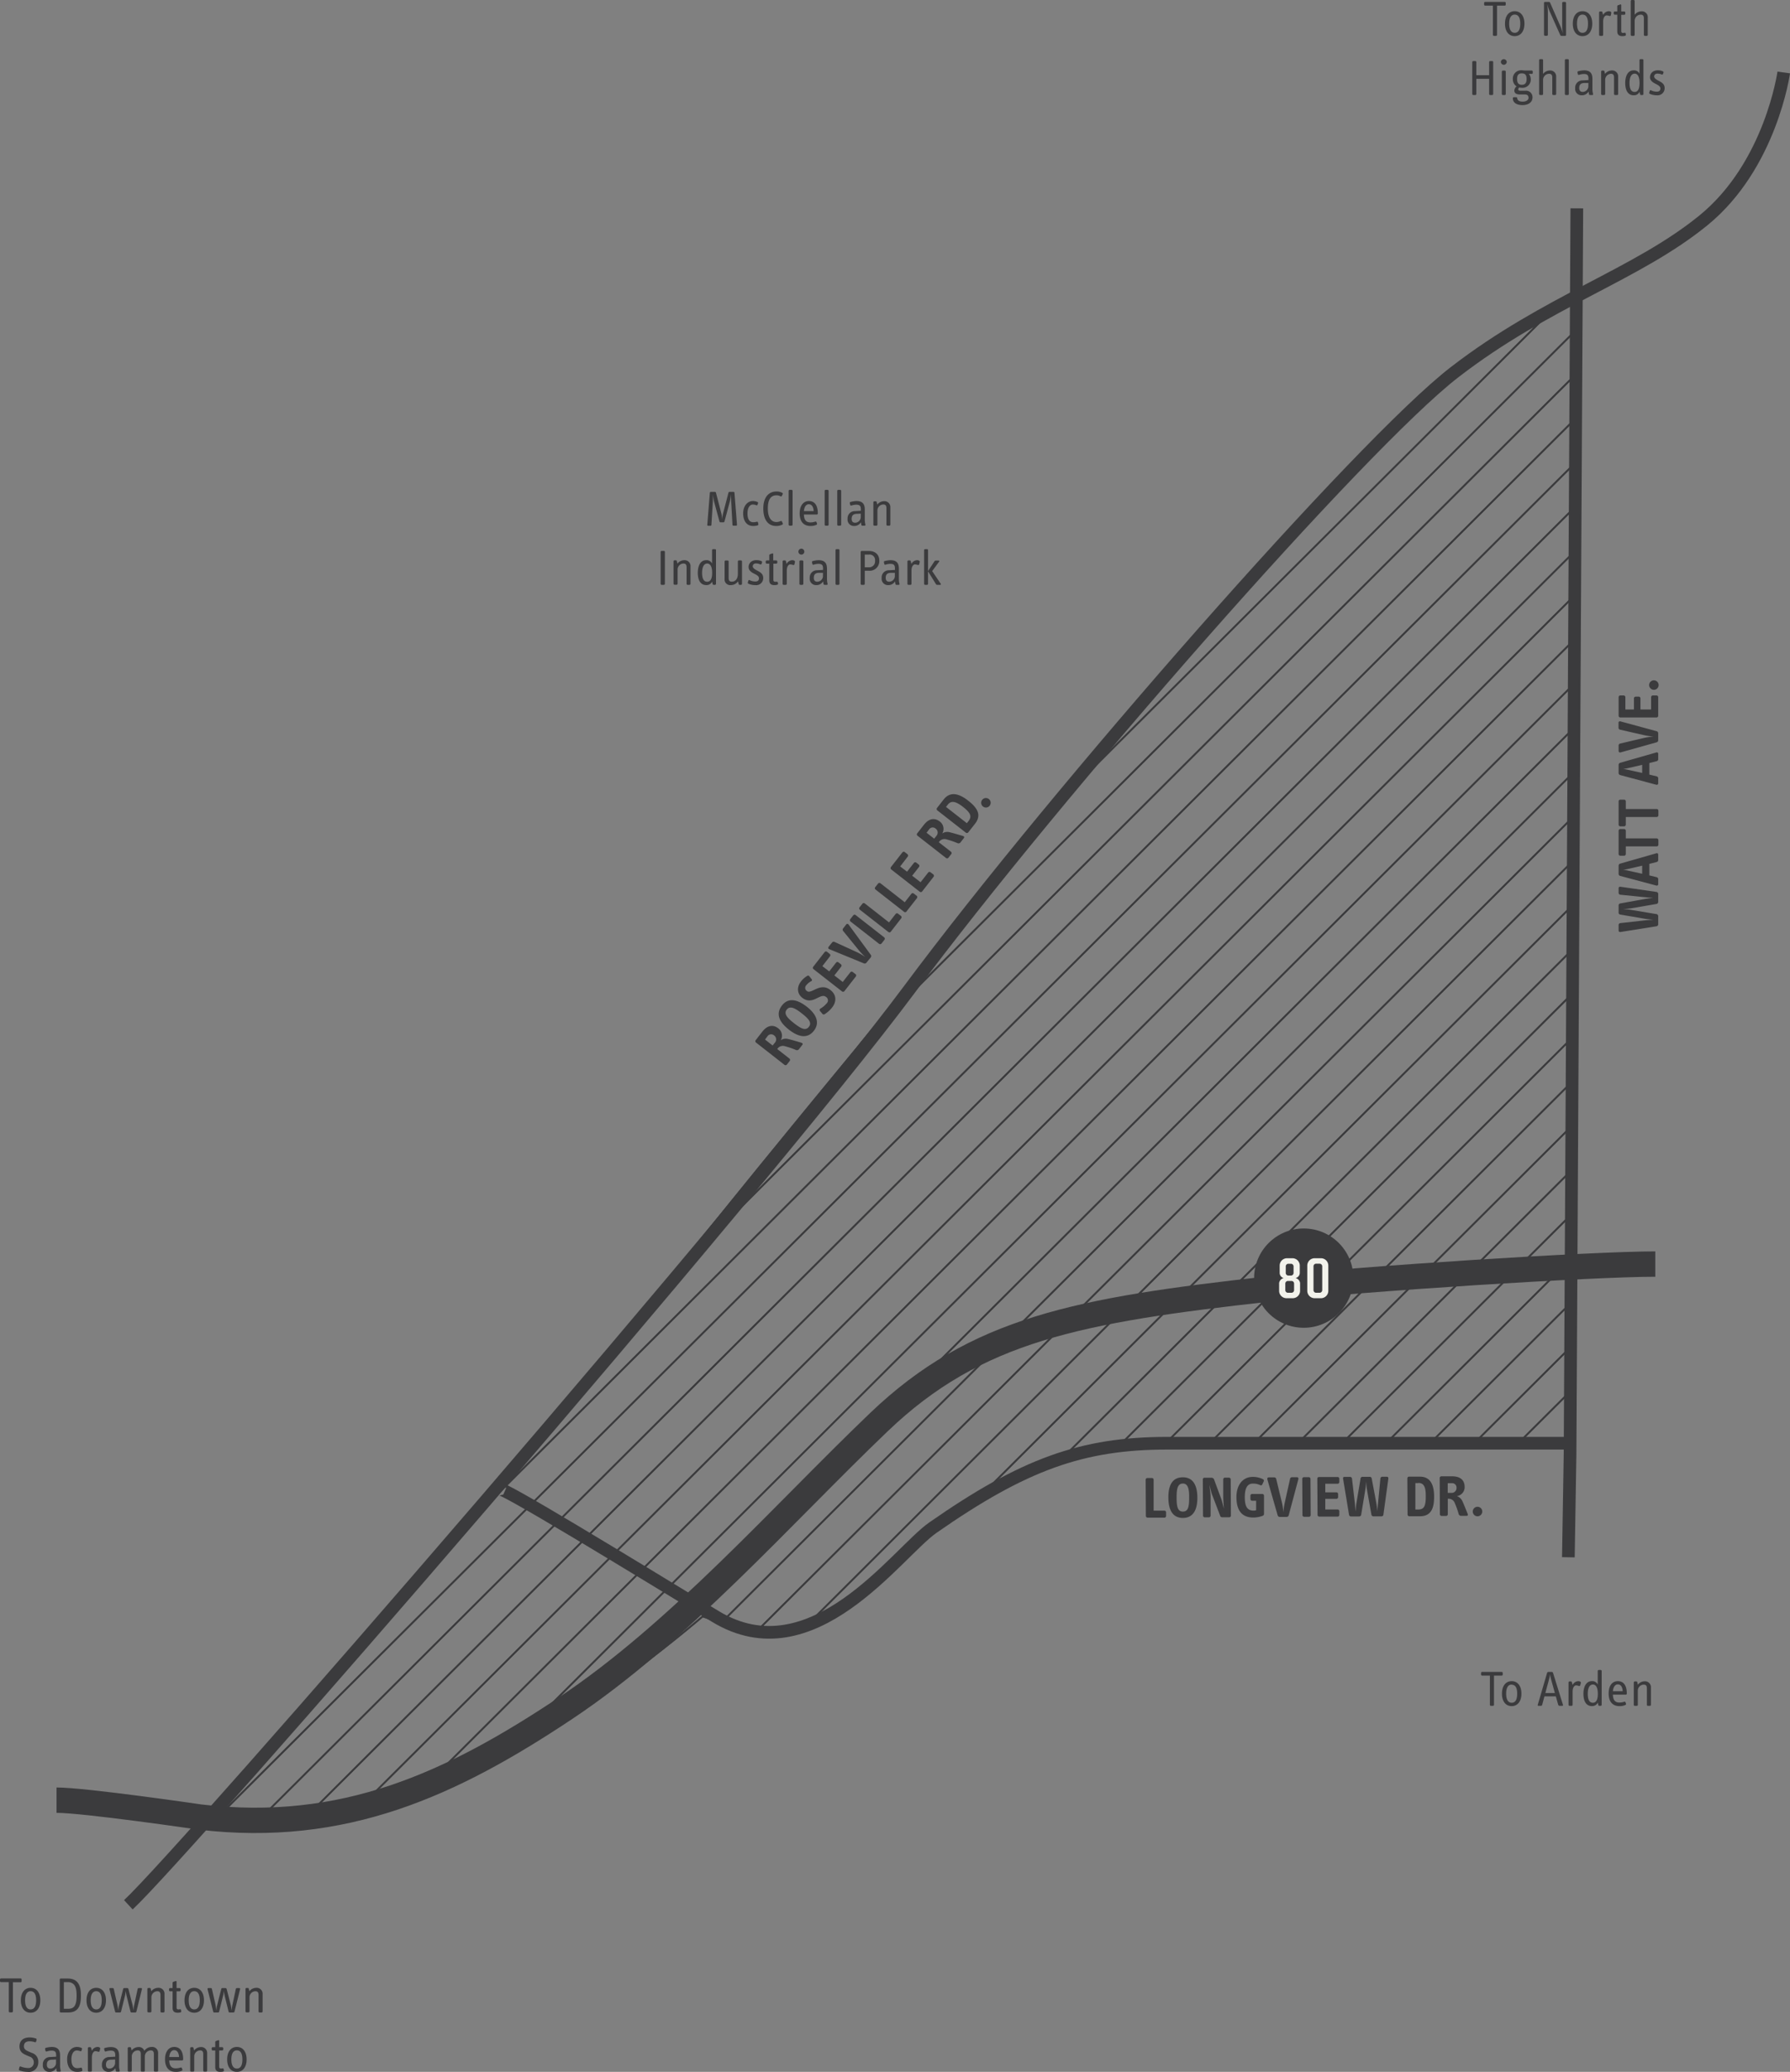 <svg data-name="Layer 1" xmlns="http://www.w3.org/2000/svg" viewBox="0 0 520.77 602.6"><rect x="0" y="0" width="520.77" height="602.6" fill="#808080" stroke="none"/><g fill="none" stroke="#3b3b3d" stroke-miterlimit="10" stroke-width=".5"><path d="M352.62 419.1l105.61-105.33V301L339.67 419.22c4.11-.11 8.41-.13 12.95-.12z"/><path d="M339.67 419.22L458.24 301v-12.84L326 420.11c4.3-.5 8.85-.76 13.67-.89zM365.4 419.14l92.82-92.57v-12.8L352.62 419.1c4.06.01 8.31.04 12.78.04z"/><path d="M326 420.11l132.3-131.95v-12.8L309.61 423.62a77.61 77.61 0 0 1 16.39-3.51zM262.78 451.7c5.44-7.24 13.62-11.9 22-16.09l173.5-173.06v-12.8L234.77 472.67c12.69-3.16 20.59-11.07 28.01-20.97zM366 419.14h12.21l80-79.79v-12.78l-92.81 92.57z"/><path d="M299 428.36a60.21 60.21 0 0 1 10.58-4.74l148.68-148.26v-12.81L284.75 435.61c4.88-2.44 9.81-4.72 14.25-7.25zM441.89 419.61l16.26-16.21v-12.81l-29 28.91z"/><path d="M454.61 419.72l3.52-3.52v-12.8l-16.26 16.21zM391 419.23l67.23-67.05v-12.8l-80 79.79z"/><path d="M458.13 419.76v-3.56l-3.52 3.52zM403.71 419.31L458.18 365v-12.82L391 419.23z"/><path d="M416.44 419.41l41.73-41.62V365l-54.47 54.32z"/><path d="M429.17 419.5l29-28.91v-12.8l-41.73 41.62zM204.43 470.13s2.2.81 5.54 1.68l248.34-247.67v-12.8L178.42 490.5c15.21-11.05 26.01-20.37 26.01-20.37zM179.85 391.5c-5.69 8-19.58 24.73-35.9 43.82l314.46-313.61V108.9l-263.2 262.51c-6.76 8.59-12.14 15.59-15.36 20.09zM75.29 529.38l383.09-382.06v-12.81L62.7 529.15c1.75.1 6.35.31 12.59.23z"/><path d="M61.91 529.1h.79l395.69-394.59v-12.8L144 435.32c-35.36 41.3-82.09 93.78-82.09 93.78zM195.21 371.41L458.42 108.9V96.1L250 304c-19.6 23.75-40.35 49.13-54.79 67.41z"/><path d="M301.48 241.81c-8 9.64-29 34.82-51.51 62.19L458.43 96.1V85.68s-2.64 1.75-6.57 4.17L311.68 229.67c-4.07 4.81-7.56 8.96-10.2 12.14z"/><path d="M388.31 141.07c-12.52 13.9-53.8 61.62-76.63 88.6L451.87 89.85c-4 2.45-9.28 5.59-14.52 8.32-9.45 4.91-34.3 26.52-49.04 42.9zM103.2 527.13l355.16-354.2v-12.81L88.69 528.81c4.62-.35 9.54-.88 14.51-1.68z"/><path d="M88.69 528.81l369.68-368.69v-12.8L75.29 529.38c3.92-.04 8.48-.2 13.4-.57zM178.42 490.5l279.9-279.16v-12.81L142.74 513.28a321.27 321.27 0 0 0 35.68-22.78zM220.81 473.8L458.3 237v-12.86L210 471.81a67.42 67.42 0 0 0 10.81 1.99z"/><path d="M120.88 523a139.16 139.16 0 0 0 21.86-9.68l315.59-314.79v-12.8L119.91 523.26z"/><path d="M119.91 523.26l338.44-337.53v-12.8L103.2 527.13a118.45 118.45 0 0 0 16.71-3.87zM228.38 473.81a48.16 48.16 0 0 0 6.39-1.14l223.52-222.92V237L220.81 473.8a36.84 36.84 0 0 0 7.57.01z"/><path data-name="SVGID" d="M61.91 529.1s99.92-112.21 117.94-137.6 103.51-127.78 121.63-149.69c17.38-21 72.08-84.36 86.83-100.74s39.59-38 49-42.9c10.44-5.43 21.09-12.49 21.09-12.49l-.31 334.08s-65.52-.62-92.14-.62c-28.88 0-48.53-1.23-67 9.22-12.14 6.87-27.65 11.87-36.25 23.34S245 472 228.38 473.81c-10.65 1.19-23.95-3.68-23.95-3.68S157 511.08 120.88 523c-25.88 8.46-58.97 6.1-58.97 6.1z"/></g><path d="M37.34 554c16-14.74 184.29-208.55 227.29-266.3s131.46-158.51 158.49-179.4S476 80.05 495.6 64.08s23.35-43 23.35-43" fill="none" stroke="#3b3b3d" stroke-miterlimit="10" stroke-width="3.686"/><path fill="none" stroke="#3b3b3d" stroke-miterlimit="10" stroke-width="3.686" d="M458.75 60.59l-1.97 362.26-.49 30.08"/><path d="M481.58 367.65c-17.92 0-84.13 4.11-112.52 7.26-55.29 6.14-85.08 11.67-113.34 38.7s-58.05 61.13-91.22 83.24S100 533.4 58.22 528.49c0 0-33.58-4.92-41.77-4.92" fill="none" stroke="#3b3b3d" stroke-miterlimit="10" stroke-width="7.372"/><path d="M456.9 419.76H339.57c-24.75 0-41.77 6.14-68.19 24.57-10.43 7.28-35 43-63.27 25.8-23.31-14.19-64.23-39.22-62.66-36.86" fill="none" stroke="#3b3b3d" stroke-miterlimit="10" stroke-width="3.686"/><g fill="#3b3b3d"><path d="M482 259.43a.6.6 0 0 1 .43.6v2.27a.61.61 0 0 1-.43.6l-7.62 1.31c-.45.07-1.68.16-2.18.21.48 0 1.73.1 2.2.19l7.6 1.27a.61.61 0 0 1 .43.6v2.31a.61.61 0 0 1-.43.6l-10.49 1.67c-.31.05-.6-.06-.6-.4v-1.56a.56.56 0 0 1 .51-.62l7.12-.79c.57-.07 1.71-.13 2.43-.18-.74-.08-1.76-.17-2.43-.29l-7.13-1.22a.55.55 0 0 1-.5-.62v-2a.56.56 0 0 1 .5-.62l7.1-1.29c.74-.14 1.6-.23 2.46-.31l-2.41-.21-7.15-.72a.55.55 0 0 1-.5-.59v-1.32c0-.34.29-.45.6-.4zM482.43 248.56v1.55a.59.59 0 0 1-.43.6l-2.15.55v3.35l2.15.52a.6.6 0 0 1 .43.6v1.43c0 .34-.29.48-.6.39l-10.49-2.8a.62.62 0 0 1-.43-.6v-2.36a.62.62 0 0 1 .43-.6l10.49-3c.31-.11.6.03.6.37zm-8.67 4.14a11.43 11.43 0 0 1-1.55.28 8.81 8.81 0 0 1 1.55.27l4 .88v-2.35zM473 241.61v2.24h9a.49.49 0 0 1 .48.48v1.36a.49.49 0 0 1-.48.48h-9v2.23a.49.49 0 0 1-.48.48h-1.13a.49.49 0 0 1-.48-.48v-6.79a.49.49 0 0 1 .48-.48h1.13a.49.49 0 0 1 .48.48zM473 233.06v2.24h9a.49.49 0 0 1 .48.48v1.36a.49.49 0 0 1-.48.48h-9v2.23a.5.5 0 0 1-.48.49h-1.13a.5.5 0 0 1-.48-.49v-6.79a.49.49 0 0 1 .48-.48h1.13a.49.49 0 0 1 .48.48zM482.43 219.23v1.55a.59.59 0 0 1-.43.6l-2.15.55v3.36l2.15.51a.6.6 0 0 1 .43.6v1.43c0 .35-.29.48-.6.4l-10.49-2.81a.62.62 0 0 1-.43-.6v-2.35a.64.64 0 0 1 .43-.61l10.49-3c.31-.11.6.03.6.37zm-8.67 4.15a11.41 11.41 0 0 1-1.55.27 9.85 9.85 0 0 1 1.55.28l4 .88v-2.36zM482 212.68a.62.62 0 0 1 .43.6v2a.64.64 0 0 1-.43.61l-10.49 2.94c-.31.08-.6-.06-.6-.4v-1.56a.58.58 0 0 1 .5-.62l7-1.65a18.33 18.33 0 0 1 2.66-.37 21.53 21.53 0 0 1-2.66-.39l-7-1.6a.59.59 0 0 1-.53-.64v-1.39c0-.34.29-.48.6-.39zM482.43 202.76v5.43a.49.49 0 0 1-.48.48h-10.56a.49.49 0 0 1-.48-.48v-5.43a.5.5 0 0 1 .48-.49h1a.5.5 0 0 1 .48.49v3.59h2.5v-3.25a.49.49 0 0 1 .48-.48h.93a.49.49 0 0 1 .48.48v3.25h3.1v-3.59a.5.5 0 0 1 .48-.49H482a.5.5 0 0 1 .43.49zM482.55 199.25a1.38 1.38 0 1 1-1.38-1.38 1.38 1.38 0 0 1 1.38 1.38z"/></g><g fill="#3b3b3d"><path d="M436.89 487.34h-2.24v8.51a.31.31 0 0 1-.31.29h-.57a.3.3 0 0 1-.31-.29v-8.51h-2.24a.3.3 0 0 1-.33-.29v-.49a.3.3 0 0 1 .33-.29h5.67a.29.29 0 0 1 .3.29v.49a.29.29 0 0 1-.3.29zM439.8 496.22c-1.71 0-2.83-1.36-2.83-3.63s1.12-3.63 2.83-3.63 2.83 1.37 2.83 3.63-1.12 3.63-2.83 3.63zm0-6.27c-1 0-1.61.87-1.61 2.64s.59 2.65 1.61 2.65 1.6-.84 1.6-2.65-.59-2.59-1.6-2.59zM454.51 496.14h-.77a.46.46 0 0 1-.4-.29l-.7-2.46h-3.31l-.66 2.46a.38.38 0 0 1-.35.29h-.72a.22.22 0 0 1-.21-.32l2.71-9.26a.41.41 0 0 1 .4-.29h.93a.41.41 0 0 1 .4.29l2.88 9.26a.22.22 0 0 1-.2.32zm-3.33-8a9.25 9.25 0 0 1-.22-1.21 9.25 9.25 0 0 1-.22 1.21l-1.14 4.27h2.76zM459.77 490.08a.31.31 0 0 1-.43.27 3.14 3.14 0 0 0-.82-.16c-.43 0-1 .53-1 1.81v3.85a.31.31 0 0 1-.31.29h-.56a.31.31 0 0 1-.31-.29v-6.52a.3.3 0 0 1 .31-.29h.35a.31.31 0 0 1 .31.22l.2.8a2 2 0 0 1 1.65-1.1c.47 0 .84.23.77.52zM465.67 496.14h-.31a.33.33 0 0 1-.38-.29l-.12-.64a1.82 1.82 0 0 1-1.73 1c-1.51 0-2.46-1.21-2.46-3.6 0-1.56.52-3.66 2.51-3.66a1.72 1.72 0 0 1 1.65 1V486a.3.3 0 0 1 .31-.29h.53a.3.3 0 0 1 .31.29v9.85a.31.31 0 0 1-.31.29zm-2.24-6.2c-1.3 0-1.5 1.74-1.5 2.67 0 1.88.56 2.63 1.49 2.63s1.44-.84 1.44-2.61-.53-2.69-1.43-2.69zM473 492.89h-3.76c.06 1.48.57 2.29 1.9 2.29a4.56 4.56 0 0 0 1.4-.23.28.28 0 0 1 .38.19l.14.37a.3.3 0 0 1-.2.38 3.79 3.79 0 0 1-1.71.33c-2 0-3.14-1.29-3.14-3.67s1.1-3.59 2.67-3.59c1.36 0 2.61.83 2.61 3.62a.31.31 0 0 1-.29.31zm-2.29-3c-.48 0-1.29.28-1.47 2h2.84c0-.89-.37-1.98-1.34-1.98zM480 496.14h-.56a.3.3 0 0 1-.31-.29v-4.78c0-.78-.27-1.1-.92-1.1a1.75 1.75 0 0 0-1.71 1.82v4.06a.31.31 0 0 1-.31.29h-.56a.31.31 0 0 1-.31-.29v-6.52a.3.3 0 0 1 .31-.29h.37c.2 0 .29.06.34.23l.16.73a2.54 2.54 0 0 1 2-1 1.72 1.72 0 0 1 1.81 1.85v5a.3.3 0 0 1-.31.29z"/></g><g fill="#3b3b3d"><path d="M6 576.53H3.76V585a.31.31 0 0 1-.31.3h-.58a.31.31 0 0 1-.31-.3v-8.5H.32a.31.31 0 0 1-.32-.3v-.48a.31.31 0 0 1 .32-.3H6a.29.29 0 0 1 .29.3v.48a.29.29 0 0 1-.29.33zM8.9 585.4c-1.7 0-2.83-1.35-2.83-3.62s1.13-3.63 2.83-3.63 2.83 1.37 2.83 3.63-1.12 3.62-2.83 3.62zm0-6.26c-1 0-1.6.87-1.6 2.64s.59 2.65 1.6 2.65 1.61-.84 1.61-2.65-.59-2.64-1.61-2.64zM19.79 585.33h-2.1a.31.31 0 0 1-.31-.3v-9.28a.3.3 0 0 1 .31-.3h2c2.71 0 3.85 1.64 3.85 4.82.05 3.39-.94 5.06-3.75 5.06zm1.71-8.14a2.34 2.34 0 0 0-1.76-.69h-1.16v7.75h1.16c1.45 0 2.55-.44 2.55-3.77 0-1.87-.29-2.7-.79-3.29zM28 585.4c-1.71 0-2.83-1.35-2.83-3.62s1.12-3.63 2.83-3.63 2.83 1.37 2.83 3.63-1.15 3.62-2.83 3.62zm0-6.26c-1 0-1.61.87-1.61 2.64s.59 2.65 1.61 2.65 1.6-.84 1.6-2.65-.6-2.64-1.6-2.64zM39.69 585.06a.33.33 0 0 1-.34.27h-1.08c-.17 0-.26-.06-.31-.27l-1.12-4.51a10.81 10.81 0 0 1-.25-1.51 10.57 10.57 0 0 1-.25 1.51l-1.12 4.51a.32.32 0 0 1-.34.27h-1.09c-.18 0-.26-.06-.31-.27l-1.63-6.48a.26.26 0 0 1 .23-.36h.69c.2 0 .3.08.34.3l1.06 4.63a11.11 11.11 0 0 1 .21 1.57 15 15 0 0 1 .27-1.56l1.18-4.66a.33.33 0 0 1 .35-.28H37a.36.36 0 0 1 .37.3l1.2 4.64a12.05 12.05 0 0 1 .25 1.56c.06-.48.11-1.06.22-1.56l1-4.66a.34.34 0 0 1 .35-.28h.65a.24.24 0 0 1 .24.34zM47.55 585.33H47a.3.3 0 0 1-.31-.3v-4.77c0-.78-.27-1.11-.92-1.11a1.76 1.76 0 0 0-1.72 1.85v4a.3.3 0 0 1-.31.3h-.56a.31.31 0 0 1-.31-.3v-6.51a.3.3 0 0 1 .31-.3h.33c.2 0 .29.06.34.24l.16.72a2.56 2.56 0 0 1 2-1 1.72 1.72 0 0 1 1.85 1.85v5a.31.31 0 0 1-.31.33zM52.5 585.3a3.08 3.08 0 0 1-.81.1c-1 0-1.48-.45-1.48-1.4v-4.83h-.73a.3.3 0 0 1-.3-.31v-.33a.3.3 0 0 1 .3-.31h.73v-1.48a.33.33 0 0 1 .23-.33l.54-.19c.18-.06.39-.07.39.16v1.84h.88a.31.31 0 0 1 .29.31v.33a.31.31 0 0 1-.29.31h-.88v4.68c0 .4.16.58.53.58a2.66 2.66 0 0 0 .45-.06.26.26 0 0 1 .31.24l.06.31a.29.29 0 0 1-.22.38zM56.51 585.4c-1.71 0-2.83-1.35-2.83-3.62s1.12-3.63 2.83-3.63 2.83 1.37 2.83 3.63-1.12 3.62-2.83 3.62zm0-6.26c-1 0-1.61.87-1.61 2.64s.59 2.65 1.61 2.65 1.61-.84 1.61-2.65-.59-2.64-1.61-2.64zM68.23 585.06a.32.32 0 0 1-.34.27h-1.08c-.17 0-.26-.06-.31-.27l-1.12-4.51a12.51 12.51 0 0 1-.25-1.51 9.32 9.32 0 0 1-.25 1.51l-1.12 4.51a.31.31 0 0 1-.34.27h-1.09c-.17 0-.26-.06-.31-.27l-1.63-6.48a.26.26 0 0 1 .23-.36h.7c.19 0 .29.08.34.3l1.06 4.63a12.73 12.73 0 0 1 .2 1.57c.08-.48.14-1.06.27-1.56l1.18-4.66a.33.33 0 0 1 .35-.28h.86a.38.38 0 0 1 .37.3l1.19 4.64a12.05 12.05 0 0 1 .25 1.56c.06-.48.12-1.06.22-1.56l1-4.66a.34.34 0 0 1 .36-.28h.65a.24.24 0 0 1 .23.34zM76.09 585.33h-.56a.31.31 0 0 1-.31-.3v-4.77c0-.78-.27-1.11-.92-1.11a1.76 1.76 0 0 0-1.71 1.85v4a.3.3 0 0 1-.3.3h-.57a.3.3 0 0 1-.3-.3v-6.51a.29.29 0 0 1 .3-.3h.33c.21 0 .29.06.34.24l.16.72a2.56 2.56 0 0 1 2-1A1.72 1.72 0 0 1 76.4 580v5a.31.31 0 0 1-.31.33zM8 602.6a7.21 7.21 0 0 1-2.29-.41.28.28 0 0 1-.2-.37l.14-.57a.28.28 0 0 1 .39-.21 5.9 5.9 0 0 0 2 .43 1.58 1.58 0 0 0 1.79-1.65 1.7 1.7 0 0 0-1.27-1.68l-.69-.3c-1.08-.45-2.2-1-2.2-2.64s1.06-2.62 3-2.62a6.3 6.3 0 0 1 1.79.31.31.31 0 0 1 .18.38l-.12.47a.31.31 0 0 1-.34.24 4.66 4.66 0 0 0-1.51-.28c-1.21 0-1.71.55-1.71 1.46s.69 1.22 1.51 1.58l.82.35a2.6 2.6 0 0 1 1.85 2.68A2.75 2.75 0 0 1 8 602.6zM17.4 602.53h-.6a.3.3 0 0 1-.33-.27l-.11-.73a2.25 2.25 0 0 1-2 1.07 1.83 1.83 0 0 1-1.89-2.06 2.08 2.08 0 0 1 2.14-2.26l1.72-.1v-.38c0-.93-.23-1.39-1.34-1.39a5 5 0 0 0-1.4.25.28.28 0 0 1-.37-.22l-.09-.47a.27.27 0 0 1 .21-.35 6.88 6.88 0 0 1 1.71-.27c2.23 0 2.43 1.43 2.43 2.61v2.61a5.85 5.85 0 0 0 .09 1.22l.09.44a.23.23 0 0 1-.26.3zM16.31 599l-1 .05c-1 0-1.67.28-1.67 1.47 0 .77.38 1.12 1 1.12a1.68 1.68 0 0 0 1.65-1.47zM23.74 602.43a4.35 4.35 0 0 1-1.34.17c-1.72 0-2.87-1.31-2.87-3.68 0-2.09 1.22-3.57 2.86-3.57a3.31 3.31 0 0 1 1.25.25c.19.09.28.21.22.37l-.15.43a.24.24 0 0 1-.37.17 3 3 0 0 0-1-.2c-.91 0-1.56 1-1.56 2.55 0 1.74.58 2.59 1.7 2.59a4.31 4.31 0 0 0 1-.13.28.28 0 0 1 .37.22l.1.46a.32.32 0 0 1-.21.37zM29 596.47a.31.31 0 0 1-.43.27 3.29 3.29 0 0 0-.83-.17c-.42 0-1 .54-1 1.82v3.84a.31.31 0 0 1-.31.3h-.56a.31.31 0 0 1-.31-.3v-6.51a.3.3 0 0 1 .31-.3h.34a.3.3 0 0 1 .31.23l.21.79a1.93 1.93 0 0 1 1.65-1.09c.47 0 .84.22.76.52zM34.59 602.53H34a.29.29 0 0 1-.32-.27l-.12-.73a2.24 2.24 0 0 1-2 1.07 1.83 1.83 0 0 1-1.89-2.06 2.08 2.08 0 0 1 2.14-2.26l1.72-.1v-.38c0-.93-.23-1.39-1.34-1.39a5 5 0 0 0-1.4.25.28.28 0 0 1-.37-.22l-.12-.44c0-.18 0-.31.21-.35a6.88 6.88 0 0 1 1.71-.27c2.23 0 2.43 1.43 2.43 2.61v2.61a5.85 5.85 0 0 0 .09 1.22l.09.44a.23.23 0 0 1-.24.27zM33.5 599l-1 .05c-1 0-1.67.28-1.67 1.47 0 .77.38 1.12 1 1.12a1.68 1.68 0 0 0 1.65-1.47zM45.64 602.53h-.56a.3.3 0 0 1-.31-.3v-4.77c0-.78-.27-1.11-.92-1.11a1.76 1.76 0 0 0-1.71 1.83v4.05a.3.3 0 0 1-.31.3h-.56a.31.31 0 0 1-.31-.3v-4.77c0-.78-.26-1.11-.91-1.11a1.76 1.76 0 0 0-1.71 1.83v4.05a.31.31 0 0 1-.31.3h-.56a.31.31 0 0 1-.31-.3v-6.51a.3.3 0 0 1 .31-.3h.32c.21 0 .3.06.34.24l.16.72a2.57 2.57 0 0 1 2-1 1.67 1.67 0 0 1 1.71 1.09 2.59 2.59 0 0 1 2.11-1.12 1.72 1.72 0 0 1 1.89 1.84v5a.31.31 0 0 1-.36.34zM53 599.27h-3.77c.06 1.49.58 2.3 1.91 2.3a4.61 4.61 0 0 0 1.4-.23.29.29 0 0 1 .38.19l.13.37a.28.28 0 0 1-.19.38 3.85 3.85 0 0 1-1.71.32c-2 0-3.14-1.28-3.14-3.67 0-2.22 1.09-3.58 2.67-3.58 1.36 0 2.61.83 2.61 3.61a.31.31 0 0 1-.29.31zm-2.28-3c-.49 0-1.3.28-1.48 2h2.85c-.04-.93-.41-1.98-1.38-1.98zM60 602.53h-.56a.31.31 0 0 1-.31-.3v-4.77c0-.78-.26-1.11-.91-1.11a1.76 1.76 0 0 0-1.71 1.83v4.05a.31.31 0 0 1-.31.3h-.56a.31.31 0 0 1-.31-.3v-6.51a.3.3 0 0 1 .31-.3h.32c.21 0 .3.06.34.24l.16.72a2.57 2.57 0 0 1 2-1 1.72 1.72 0 0 1 1.81 1.84v5a.31.31 0 0 1-.27.31zM64.91 602.5a3.08 3.08 0 0 1-.81.1c-1 0-1.48-.45-1.48-1.4v-4.83h-.74a.3.3 0 0 1-.29-.31v-.33a.3.3 0 0 1 .29-.31h.74v-1.48a.33.33 0 0 1 .22-.33l.55-.19c.17-.06.38-.07.38.16v1.84h.89a.31.31 0 0 1 .29.31v.33a.31.31 0 0 1-.29.31h-.89v4.69c0 .39.16.57.53.57a2.77 2.77 0 0 0 .46-.06.27.27 0 0 1 .31.24l.06.31a.3.3 0 0 1-.22.38zM68.92 602.6c-1.71 0-2.83-1.35-2.83-3.62s1.12-3.63 2.83-3.63 2.83 1.37 2.83 3.63-1.12 3.62-2.83 3.62zm0-6.26c-1 0-1.61.87-1.61 2.64s.59 2.65 1.61 2.65 1.6-.84 1.6-2.65-.59-2.64-1.6-2.64z"/></g><g fill="#3b3b3d"><path d="M437.78 1.64h-2.25v8.5a.31.31 0 0 1-.3.3h-.58a.32.32 0 0 1-.31-.3v-8.5h-2.24a.3.3 0 0 1-.32-.3V.85a.3.3 0 0 1 .32-.29h5.68a.28.28 0 0 1 .29.29v.49a.29.29 0 0 1-.29.3zM440.68 10.51c-1.71 0-2.83-1.36-2.83-3.63s1.12-3.62 2.83-3.62 2.83 1.37 2.83 3.62-1.12 3.63-2.83 3.63zm0-6.26c-1 0-1.61.86-1.61 2.63s.59 2.66 1.61 2.66 1.61-.84 1.61-2.66-.59-2.63-1.61-2.63zM455.28 10.44h-1a.4.4 0 0 1-.35-.24l-3.13-7a14.07 14.07 0 0 1-.64-1.93c.07.63.17 1.62.17 2.18v6.68a.31.31 0 0 1-.31.28h-.51a.31.31 0 0 1-.31-.28V.84c0-.19.13-.28.31-.28h1.12a.34.34 0 0 1 .34.21l3.06 7c.3.66.46 1.33.64 1.83a16.56 16.56 0 0 1-.18-2.17V.84a.3.3 0 0 1 .31-.28h.52a.29.29 0 0 1 .3.28v9.32a.3.3 0 0 1-.34.28zM460.41 10.51c-1.71 0-2.83-1.36-2.83-3.63s1.12-3.62 2.83-3.62 2.83 1.37 2.83 3.62-1.12 3.63-2.83 3.63zm0-6.26c-1 0-1.61.86-1.61 2.63s.59 2.66 1.61 2.66S462 8.7 462 6.88s-.58-2.63-1.59-2.63zM468.66 4.38a.3.3 0 0 1-.42.26 3.31 3.31 0 0 0-.83-.16c-.43 0-1 .53-1 1.81v3.85a.32.32 0 0 1-.31.3h-.56a.32.32 0 0 1-.31-.3V3.63a.3.3 0 0 1 .31-.3h.34a.32.32 0 0 1 .31.22l.2.8A2 2 0 0 1 468 3.26c.48 0 .84.22.77.51zM472.81 10.41a3.14 3.14 0 0 1-.81.1c-1 0-1.48-.46-1.48-1.4V4.27h-.74a.29.29 0 0 1-.29-.3v-.33a.3.3 0 0 1 .29-.31h.74V1.84a.32.32 0 0 1 .22-.32l.55-.19c.17-.06.38-.08.38.16v1.84h.88a.31.31 0 0 1 .3.31V4a.3.3 0 0 1-.3.3h-.88V9c0 .4.16.58.53.58a2.77 2.77 0 0 0 .46-.06.26.26 0 0 1 .31.23l.03.25a.31.31 0 0 1-.19.41zM479.1 10.44h-.53a.32.32 0 0 1-.31-.3V5.37c0-.79-.29-1.11-.94-1.11a1.78 1.78 0 0 0-1.74 1.83v4.05a.32.32 0 0 1-.31.3h-.53a.32.32 0 0 1-.31-.3V.29a.3.3 0 0 1 .31-.29h.53a.3.3 0 0 1 .31.29v4a2.57 2.57 0 0 1 2-1 1.71 1.71 0 0 1 1.81 1.84v5a.32.32 0 0 1-.29.31zM434.11 27.64h-.56a.32.32 0 0 1-.31-.3v-4.41h-3.73v4.41a.31.31 0 0 1-.31.3h-.56a.32.32 0 0 1-.31-.3v-9.28a.3.3 0 0 1 .31-.3h.56a.3.3 0 0 1 .31.3v3.81h3.73v-3.81a.3.3 0 0 1 .31-.3h.56a.3.3 0 0 1 .31.3v9.28a.32.32 0 0 1-.31.3zM437.5 18.84a.86.86 0 0 1-.85-.86.86.86 0 0 1 1.71 0 .86.86 0 0 1-.86.86zm.27 8.8h-.53a.32.32 0 0 1-.31-.3v-6.51a.31.31 0 0 1 .31-.3h.53a.31.31 0 0 1 .31.3v6.51a.32.32 0 0 1-.31.3zM445.6 21.49h-.81a2.62 2.62 0 0 1 .56 1.49 2.39 2.39 0 0 1-2.6 2.55 3.08 3.08 0 0 1-.75-.09.77.77 0 0 0-.29.52c0 .34.23.43.85.43h1.15a1.89 1.89 0 0 1 2.15 1.9c0 1.67-1.53 2.28-2.87 2.28s-2.85-.44-2.85-2a.3.3 0 0 1 .31-.3h.65a.32.32 0 0 1 .31.29c.1.84.91 1 1.62 1 .87 0 1.67-.4 1.67-1.09s-.34-1-1.17-1h-1.4c-.88 0-1.56-.32-1.56-1.11a1.66 1.66 0 0 1 .65-1.23 2.44 2.44 0 0 1-1.08-2.13 2.41 2.41 0 0 1 2.6-2.56c.32 0 .59.07.9.07h2a.3.3 0 0 1 .29.31v.37a.28.28 0 0 1-.33.3zm-2.85-.15c-.75 0-1.38.27-1.38 1.64s.63 1.68 1.38 1.68 1.39-.31 1.39-1.68-.64-1.64-1.39-1.64zM452.45 27.64h-.53a.32.32 0 0 1-.31-.3v-4.77c0-.78-.29-1.11-.94-1.11a1.78 1.78 0 0 0-1.74 1.83v4.05a.32.32 0 0 1-.31.3h-.53a.32.32 0 0 1-.31-.3V17.5a.3.3 0 0 1 .31-.3h.53a.3.3 0 0 1 .31.3v4a2.57 2.57 0 0 1 2-1 1.72 1.72 0 0 1 1.81 1.84v5a.32.32 0 0 1-.29.3zM456.11 27.64h-.53a.32.32 0 0 1-.31-.3V17.5a.31.31 0 0 1 .31-.3h.53a.31.31 0 0 1 .31.3v9.84a.32.32 0 0 1-.31.3zM463.21 27.64h-.6a.3.3 0 0 1-.32-.27l-.12-.74a2.23 2.23 0 0 1-2 1.08 1.83 1.83 0 0 1-1.89-2.06 2.08 2.08 0 0 1 2.14-2.26l1.72-.1v-.38c0-.93-.23-1.39-1.34-1.39a5 5 0 0 0-1.4.25.29.29 0 0 1-.37-.22l-.09-.47c0-.18 0-.31.21-.36a7.44 7.44 0 0 1 1.71-.26c2.23 0 2.43 1.43 2.43 2.61v2.61a5.85 5.85 0 0 0 .09 1.22l.09.44a.23.23 0 0 1-.26.3zm-1.09-3.51h-1c-1 0-1.67.28-1.67 1.48 0 .76.38 1.12 1 1.12a1.68 1.68 0 0 0 1.65-1.48zM470.45 27.64h-.56a.32.32 0 0 1-.31-.3v-4.77c0-.78-.26-1.11-.91-1.11a1.76 1.76 0 0 0-1.67 1.83v4.05a.32.32 0 0 1-.31.3h-.56a.32.32 0 0 1-.31-.3v-6.51a.3.3 0 0 1 .31-.3h.32c.21 0 .3.06.34.24l.17.72a2.51 2.51 0 0 1 2-1 1.72 1.72 0 0 1 1.81 1.84v5a.31.31 0 0 1-.32.31zM477.82 27.64h-.31a.34.34 0 0 1-.38-.3l-.12-.63a1.8 1.8 0 0 1-1.72 1c-1.52 0-2.46-1.21-2.46-3.6 0-1.56.51-3.65 2.5-3.65a1.7 1.7 0 0 1 1.65 1V17.5a.3.3 0 0 1 .31-.3h.53a.3.3 0 0 1 .31.3v9.84a.31.31 0 0 1-.31.3zm-2.24-6.21c-1.29 0-1.5 1.74-1.5 2.67 0 1.89.56 2.64 1.49 2.64s1.43-.84 1.43-2.61-.52-2.7-1.42-2.7zM482 27.71a4.87 4.87 0 0 1-2-.41.3.3 0 0 1-.17-.4l.14-.44a.25.25 0 0 1 .38-.19 3.81 3.81 0 0 0 1.64.39c.73 0 1.07-.32 1.07-.92s-.54-.92-1.26-1.29-1.76-.88-1.76-2 .87-2 2.26-2a3.31 3.31 0 0 1 1.51.31.3.3 0 0 1 .14.4l-.14.36c-.05.18-.2.21-.36.15a3.43 3.43 0 0 0-1.2-.26c-.66 0-1 .35-1 .84s.56.85 1.2 1.19c.95.5 1.85.94 1.85 2.23a2.06 2.06 0 0 1-2.3 2.04z"/></g><g fill="#3b3b3d"><path d="M214.16 152.9h-.78a.26.26 0 0 1-.28-.25l-.38-6.85c0-.36-.05-1.51-.05-2a16.62 16.62 0 0 1-.31 2l-1.57 5.81c-.06.21-.14.3-.31.3h-.87c-.18 0-.25-.09-.31-.3l-1.58-5.81a18 18 0 0 1-.32-2v2l-.43 6.86c0 .16-.1.26-.25.26H206a.24.24 0 0 1-.23-.29l.75-9.3a.32.32 0 0 1 .34-.28h1.13a.33.33 0 0 1 .3.23l1.6 6.15a11.55 11.55 0 0 1 .22 1.65 9.88 9.88 0 0 1 .23-1.67l1.6-6.13a.32.32 0 0 1 .31-.23h1.11a.29.29 0 0 1 .32.28l.74 9.34c-.04.13-.1.23-.26.23zM220.43 152.8a4.35 4.35 0 0 1-1.34.18c-1.73 0-2.88-1.32-2.88-3.69 0-2.09 1.23-3.57 2.86-3.57a3.35 3.35 0 0 1 1.26.26c.19.08.28.2.22.36l-.15.43a.25.25 0 0 1-.37.18 2.82 2.82 0 0 0-1-.21c-.92 0-1.56 1-1.56 2.55 0 1.74.57 2.6 1.69 2.6a3.77 3.77 0 0 0 1-.14.28.28 0 0 1 .37.22l.11.46a.33.33 0 0 1-.21.37zM227.61 152.58a3.8 3.8 0 0 1-1.81.4c-2.36 0-3.73-1.85-3.73-5.09s1.56-4.94 3.81-4.94a3.27 3.27 0 0 1 1.7.39.3.3 0 0 1 .12.42l-.24.46a.27.27 0 0 1-.4.12 2.51 2.51 0 0 0-1.13-.28c-1.65 0-2.54 1.15-2.54 3.85s1.05 3.93 2.51 3.93a3.42 3.42 0 0 0 1.21-.28.26.26 0 0 1 .37.1l.26.56a.27.27 0 0 1-.13.36zM230.28 152.9h-.53a.31.31 0 0 1-.31-.29v-9.85a.31.31 0 0 1 .31-.29h.53a.31.31 0 0 1 .31.29v9.85a.31.31 0 0 1-.31.29zM237.63 149.65h-3.75c.05 1.48.57 2.29 1.9 2.29a4.56 4.56 0 0 0 1.4-.23.29.29 0 0 1 .38.19l.13.37a.28.28 0 0 1-.19.38 3.82 3.82 0 0 1-1.71.33c-2 0-3.14-1.29-3.14-3.67 0-2.23 1.09-3.59 2.67-3.59 1.36 0 2.61.83 2.61 3.62a.31.31 0 0 1-.3.31zm-2.28-3c-.49 0-1.3.28-1.47 2h2.84c-.03-.94-.4-1.98-1.37-1.98zM240.76 152.9h-.53a.31.31 0 0 1-.31-.29v-9.85a.31.31 0 0 1 .31-.29h.53a.31.31 0 0 1 .31.29v9.85a.31.31 0 0 1-.31.29zM244.42 152.9h-.53a.3.3 0 0 1-.31-.29v-9.85a.3.3 0 0 1 .31-.29h.53a.31.31 0 0 1 .31.29v9.85a.31.31 0 0 1-.31.29zM251.52 152.9h-.6a.3.3 0 0 1-.33-.26l-.11-.74a2.26 2.26 0 0 1-2 1.08 1.84 1.84 0 0 1-1.89-2.07 2.08 2.08 0 0 1 2.14-2.25l1.72-.11v-.38c0-.93-.23-1.38-1.34-1.38a4.69 4.69 0 0 0-1.4.25.29.29 0 0 1-.37-.22l-.09-.48a.27.27 0 0 1 .21-.35 7.38 7.38 0 0 1 1.71-.27c2.23 0 2.43 1.43 2.43 2.61v2.61a5.94 5.94 0 0 0 .09 1.23l.09.44a.23.23 0 0 1-.26.29zm-1.09-3.51l-1 .05c-.95 0-1.66.28-1.66 1.47 0 .77.38 1.12 1 1.12a1.68 1.68 0 0 0 1.65-1.47zM258.76 152.9h-.56a.31.31 0 0 1-.31-.29v-4.78c0-.78-.26-1.1-.91-1.1a1.75 1.75 0 0 0-1.71 1.82v4.06a.31.31 0 0 1-.31.29h-.56a.31.31 0 0 1-.31-.29v-6.52a.3.3 0 0 1 .31-.29h.32c.21 0 .3.06.34.23l.16.73a2.56 2.56 0 0 1 2-1 1.72 1.72 0 0 1 1.81 1.85v5a.31.31 0 0 1-.27.29zM193.13 170.1h-.62a.31.31 0 0 1-.31-.29v-9.29a.3.3 0 0 1 .31-.29h.62a.3.3 0 0 1 .31.29v9.29a.31.31 0 0 1-.31.29zM200.62 170.1h-.56a.31.31 0 0 1-.31-.29V165c0-.78-.26-1.1-.91-1.1a1.76 1.76 0 0 0-1.71 1.83v4.05a.31.31 0 0 1-.31.29h-.56a.31.31 0 0 1-.31-.29v-6.52a.3.3 0 0 1 .31-.29h.32c.21 0 .3.06.34.23l.16.73a2.54 2.54 0 0 1 2-1 1.71 1.71 0 0 1 1.81 1.84v5a.31.31 0 0 1-.27.33zM208 170.1h-.31c-.22 0-.34-.08-.38-.29l-.12-.64a1.81 1.81 0 0 1-1.72 1c-1.52 0-2.46-1.21-2.46-3.6 0-1.56.51-3.65 2.5-3.65a1.72 1.72 0 0 1 1.65 1V160a.3.3 0 0 1 .31-.29h.53a.3.3 0 0 1 .31.29v9.85a.31.31 0 0 1-.31.25zm-2.24-6.2c-1.29 0-1.5 1.74-1.5 2.67 0 1.88.56 2.63 1.49 2.63s1.44-.84 1.44-2.6-.54-2.7-1.44-2.7zM215.54 170.1h-.34a.28.28 0 0 1-.29-.25l-.19-.76a2.59 2.59 0 0 1-2.16 1.09 1.65 1.65 0 0 1-1.75-1.87v-5a.3.3 0 0 1 .31-.29h.56a.3.3 0 0 1 .31.29v4.87c0 .72.34 1 .9 1 1 0 1.78-.75 1.78-2.31v-3.59a.3.3 0 0 1 .33-.28h.56a.3.3 0 0 1 .31.29v6.52a.31.31 0 0 1-.33.29zM219.74 170.18a4.75 4.75 0 0 1-2-.42.29.29 0 0 1-.16-.39l.13-.45a.27.27 0 0 1 .39-.19 3.63 3.63 0 0 0 1.63.4c.74 0 1.08-.32 1.08-.93s-.55-.91-1.27-1.28-1.75-.88-1.75-2 .87-2 2.25-2a3.48 3.48 0 0 1 1.52.3.3.3 0 0 1 .13.4l-.13.37a.25.25 0 0 1-.37.15 3.31 3.31 0 0 0-1.19-.27c-.66 0-1 .36-1 .84s.56.86 1.21 1.2c.94.5 1.84.94 1.84 2.22a2.05 2.05 0 0 1-2.31 2.05zM226.1 170.07a3 3 0 0 1-.81.11c-1 0-1.48-.46-1.48-1.4v-4.84h-.73a.3.3 0 0 1-.3-.31v-.32a.3.3 0 0 1 .3-.31h.73v-1.49a.32.32 0 0 1 .22-.32l.55-.2c.18-.05.38-.07.38.17V163h.89a.31.31 0 0 1 .29.31v.32a.31.31 0 0 1-.29.31H225v4.69c0 .4.16.57.53.57a4.28 4.28 0 0 0 .46 0 .26.26 0 0 1 .31.23l.06.31a.29.29 0 0 1-.26.33zM231.15 164.05a.3.3 0 0 1-.42.26 3.31 3.31 0 0 0-.83-.16c-.43 0-1 .53-1 1.81v3.85a.31.31 0 0 1-.31.29H228a.31.31 0 0 1-.31-.29v-6.52a.3.3 0 0 1 .31-.29h.34a.3.3 0 0 1 .31.22l.2.8a1.94 1.94 0 0 1 1.66-1.09c.47 0 .84.22.76.51zM233.15 161.3a.86.86 0 1 1 .85-.85.85.85 0 0 1-.85.85zm.26 8.8h-.53a.31.31 0 0 1-.31-.29v-6.52a.31.31 0 0 1 .31-.29h.53a.31.31 0 0 1 .31.29v6.52a.31.31 0 0 1-.31.29zM240.52 170.1h-.61a.29.29 0 0 1-.32-.26l-.12-.74a2.25 2.25 0 0 1-2 1.08 1.84 1.84 0 0 1-1.89-2.07 2.08 2.08 0 0 1 2.14-2.25l1.73-.1v-.39c0-.93-.24-1.38-1.35-1.38a4.69 4.69 0 0 0-1.4.25.28.28 0 0 1-.36-.22l-.09-.48a.27.27 0 0 1 .2-.35 7.44 7.44 0 0 1 1.71-.26c2.23 0 2.44 1.42 2.44 2.6v2.61a6.67 6.67 0 0 0 .08 1.23l.09.44a.22.22 0 0 1-.25.29zm-1.09-3.5h-1c-1 0-1.67.28-1.67 1.47 0 .77.39 1.12 1 1.12a1.68 1.68 0 0 0 1.66-1.47zM243.92 170.1h-.53a.31.31 0 0 1-.31-.29V160a.31.31 0 0 1 .31-.29h.53a.31.31 0 0 1 .31.29v9.85a.31.31 0 0 1-.31.25zM252.75 166h-1.16v3.82a.31.31 0 0 1-.31.29h-.57a.3.3 0 0 1-.31-.29v-9.29a.3.3 0 0 1 .31-.29h2c2 0 3.11 1.13 3.11 2.81a2.81 2.81 0 0 1-3.07 2.95zm.05-4.7h-1.21v3.7h1.21a1.72 1.72 0 0 0 1.78-1.88 1.61 1.61 0 0 0-1.78-1.83zM261.44 170.1h-.61a.29.29 0 0 1-.32-.26l-.12-.74a2.25 2.25 0 0 1-2 1.08 1.84 1.84 0 0 1-1.89-2.07 2.08 2.08 0 0 1 2.14-2.25l1.73-.1v-.39c0-.93-.24-1.38-1.35-1.38a4.69 4.69 0 0 0-1.4.25.28.28 0 0 1-.36-.22l-.09-.48a.27.27 0 0 1 .2-.35 7.44 7.44 0 0 1 1.71-.26c2.23 0 2.44 1.42 2.44 2.6v2.61a6.67 6.67 0 0 0 .08 1.23l.09.44a.22.22 0 0 1-.25.29zm-1.09-3.5h-1c-1 0-1.67.28-1.67 1.47 0 .77.39 1.12 1 1.12a1.68 1.68 0 0 0 1.66-1.47zM267.44 164.05a.31.31 0 0 1-.43.26 3.31 3.31 0 0 0-.83-.16c-.42 0-1 .53-1 1.81v3.85a.31.31 0 0 1-.31.29h-.56a.31.31 0 0 1-.31-.29v-6.52a.3.3 0 0 1 .31-.29h.34a.29.29 0 0 1 .31.22l.21.8a1.91 1.91 0 0 1 1.65-1.09c.47 0 .84.22.76.51zM273.53 170.1h-.9a.43.43 0 0 1-.36-.25l-2.27-3.67v3.63a.3.3 0 0 1-.31.29h-.53a.31.31 0 0 1-.31-.29V160a.3.3 0 0 1 .31-.29h.53a.3.3 0 0 1 .31.29v6.09l1.86-2.83a.42.42 0 0 1 .38-.22h.8a.2.2 0 0 1 .16.35l-2 2.71 2.49 3.69c.1.11.04.31-.16.31z"/></g><g fill="#3b3b3d"><path d="M233.39 303.94l-.92 1.18a.72.72 0 0 1-.9.26 23 23 0 0 0-3.17-1.08 1.93 1.93 0 0 0-2 .46l-.27.35 3.56 2.79a.48.48 0 0 1 .07.66l-.83 1.07a.5.5 0 0 1-.67.1l-8.34-6.53a.48.48 0 0 1-.07-.66l1.93-2.48c1.85-2.36 3.62-1.76 4.6-1a2.64 2.64 0 0 1 .76 3.49 2.61 2.61 0 0 1 2.05-.38c.93.2 3.1.85 3.87 1.08.42.13.62.33.33.69zm-10.07-2.59l-.75 1 2.22 1.73.65-.82a1.42 1.42 0 0 0-.26-2.13 1.27 1.27 0 0 0-1.86.22zM236.78 299.8c-1.72 2.21-4.22 2.05-7.25-.32s-3.8-4.72-2.06-7 4.26-2 7.24.31 3.8 4.8 2.07 7.01zm-7.89-6.16c-1 1.24.28 2.52 2.11 3.95 2 1.56 3.35 2.3 4.32 1.07s-.09-2.38-2.08-3.94c-1.83-1.43-3.37-2.33-4.35-1.08zM242.11 293a8.51 8.51 0 0 1-2.23 2 .5.5 0 0 1-.63-.14l-.71-.86a.45.45 0 0 1 .14-.65 6.79 6.79 0 0 0 1.8-1.5 1.19 1.19 0 0 0-.17-1.9c-.7-.55-1.49-.19-2.38.25-1.25.62-2.74 1.38-4.52 0-1.49-1.16-1.69-3.06-.36-4.77a6.59 6.59 0 0 1 1.84-1.62.43.43 0 0 1 .59.16l.65.82a.36.36 0 0 1-.13.59 4.27 4.27 0 0 0-1.41 1.16 1.08 1.08 0 0 0 .19 1.71c.56.43 1.34 0 2.29-.44 1.26-.59 2.82-1.21 4.54.14s1.86 3.28.5 5.05zM249 284l-3.34 4.28a.5.5 0 0 1-.68.08l-8.32-6.5a.49.49 0 0 1-.08-.67l3.34-4.28a.49.49 0 0 1 .68-.09l.8.63a.49.49 0 0 1 .08.67l-2.23 2.88 2 1.53 2-2.56a.5.5 0 0 1 .68-.08l.73.57a.49.49 0 0 1 .08.67l-2 2.57 2.44 1.9 2.22-2.83a.49.49 0 0 1 .67-.08l.87.67a.5.5 0 0 1 .06.64zM253.34 277.71a.63.63 0 0 1 0 .74l-1.27 1.55a.61.61 0 0 1-.7.21l-10.08-4.14a.42.42 0 0 1-.23-.68l1-1.24a.6.6 0 0 1 .77-.18l6.56 3a18.74 18.74 0 0 1 2.33 1.36 21.33 21.33 0 0 1-1.86-1.95l-4.53-5.57a.6.6 0 0 1 0-.83l.86-1.1c.21-.27.52-.2.72.06zM257.33 273.31l-.88 1.12a.5.5 0 0 1-.68.09l-8.32-6.5a.5.5 0 0 1-.08-.68l.88-1.13a.49.49 0 0 1 .67-.08l8.32 6.5a.49.49 0 0 1 .09.68zM262.21 267.06l-3.06 3.94a.5.5 0 0 1-.68.08l-8.32-6.5a.5.5 0 0 1-.08-.68l.84-1.07a.49.49 0 0 1 .67-.08l7.07 5.53 1.93-2.47a.5.5 0 0 1 .68-.08l.86.67a.49.49 0 0 1 .09.66zM266.77 261.22l-3.06 3.91a.48.48 0 0 1-.67.09l-8.32-6.5a.49.49 0 0 1-.09-.68l.84-1.07a.49.49 0 0 1 .67-.08l7.08 5.53 1.93-2.47a.49.49 0 0 1 .67-.08l.87.67a.5.5 0 0 1 .08.68zM271.62 255l-3.34 4.28a.5.5 0 0 1-.68.09l-8.32-6.5a.5.5 0 0 1-.08-.68l3.34-4.28a.5.5 0 0 1 .68-.09l.8.63a.5.5 0 0 1 .08.68l-2.21 2.87 2 1.53 2-2.56a.5.5 0 0 1 .68-.08l.73.57a.5.5 0 0 1 .08.68l-2 2.56 2.44 1.9 2.22-2.83a.49.49 0 0 1 .67-.08l.87.67a.5.5 0 0 1 .04.64zM280.39 243.79l-.92 1.18a.73.73 0 0 1-.9.26 23 23 0 0 0-3.17-1.09 1.94 1.94 0 0 0-2 .47l-.27.35 3.56 2.78a.49.49 0 0 1 .07.67l-.84 1.07a.49.49 0 0 1-.66.09l-8.35-6.52a.49.49 0 0 1-.07-.66l1.94-2.48c1.84-2.36 3.62-1.76 4.6-1a2.65 2.65 0 0 1 .76 3.5 2.62 2.62 0 0 1 2-.39c.93.21 3.11.86 3.87 1.08.47.13.66.32.38.69zm-10.07-2.59l-.75 1 2.22 1.73.65-.83a1.42 1.42 0 0 0-.26-2.12 1.26 1.26 0 0 0-1.86.22zM283.68 239.57l-2 2.54a.49.49 0 0 1-.67.08l-8.32-6.5a.5.5 0 0 1-.09-.68l1.91-2.44c1-1.28 3-2.95 7.11.26 2.69 2.08 4.05 4.17 2.06 6.74zm-7.91-5.57l-.54.69 6.06 4.73.49-.62c1-1.33.68-2.33-1.65-4.15-2.02-1.55-3.35-1.91-4.36-.65zM287.93 234.33a1.38 1.38 0 1 1-.24-1.93 1.37 1.37 0 0 1 .24 1.93z"/></g><g fill="#3b3b3d"><path d="M338.86 441.4h-5a.5.5 0 0 1-.49-.48l-.06-10.56a.49.49 0 0 1 .48-.48h1.36a.49.49 0 0 1 .48.48v9h3.13a.5.5 0 0 1 .49.48v1.1a.49.49 0 0 1-.39.46zM344.17 441.49c-2.8 0-4.22-2-4.25-5.89s1.34-5.91 4.18-5.93 4.23 2.09 4.25 5.88-1.35 5.92-4.18 5.94zm-.06-10c-1.58 0-1.81 1.78-1.8 4.1 0 2.53.28 4.06 1.85 4.05s1.81-1.54 1.8-4.07c.04-2.33-.27-4.1-1.85-4.09zM357.62 441.29h-2.08a.54.54 0 0 1-.54-.39l-2.35-6.15c-.28-.7-.51-1.83-.8-2.88.13 1.07.35 2.59.35 3.45v5.52a.48.48 0 0 1-.47.47h-1.24a.5.5 0 0 1-.49-.46l-.06-10.6a.48.48 0 0 1 .48-.46h2a.85.85 0 0 1 .75.4l2.13 5.76c.26.72.47 1.68.79 2.8-.11-1.12-.2-2.37-.21-3.23v-5.28a.49.49 0 0 1 .48-.47h1.2a.51.51 0 0 1 .49.47l.06 10.59a.49.49 0 0 1-.49.46zM367.16 440.94a8.13 8.13 0 0 1-2.5.43c-3.7 0-4.92-2.47-4.94-5.91s1.75-5.89 4.71-5.91a6.58 6.58 0 0 1 3 .67.45.45 0 0 1 .23.62l-.41.88a.43.43 0 0 1-.62.23 4.61 4.61 0 0 0-2.14-.45c-1.49 0-2.36 1.14-2.34 4.08s1 3.78 2.53 3.77a2.57 2.57 0 0 0 .77-.1v-2.76h-1.17a.5.5 0 0 1-.49-.48v-1a.49.49 0 0 1 .47-.49h3a.5.5 0 0 1 .48.48v5.09c.02.45-.04.66-.58.85zM374.92 440.75a.63.63 0 0 1-.6.44h-2a.62.62 0 0 1-.6-.43l-3-10.47c-.08-.31.05-.6.39-.6h1.57a.58.58 0 0 1 .62.49l1.69 7a17.81 17.81 0 0 1 .38 2.66 21.9 21.9 0 0 1 .38-2.67l1.56-7a.58.58 0 0 1 .63-.53h1.39c.35 0 .49.29.4.6zM380.84 441.15h-1.43a.49.49 0 0 1-.48-.48l-.06-10.56a.49.49 0 0 1 .48-.48h1.42a.5.5 0 0 1 .49.48l.06 10.56a.49.49 0 0 1-.48.48zM389.23 441.1h-5.43a.49.49 0 0 1-.48-.48l-.07-10.56a.49.49 0 0 1 .48-.48h5.44a.49.49 0 0 1 .48.48v1a.51.51 0 0 1-.48.49h-3.6v2.49h3.25a.49.49 0 0 1 .48.48v.93a.49.49 0 0 1-.48.48h-3.25v3.1h3.59a.49.49 0 0 1 .49.47v1.11a.49.49 0 0 1-.42.49zM402.47 440.59c0 .26-.34.43-.6.44h-2.27a.62.62 0 0 1-.6-.43l-1.35-7.6c-.07-.44-.17-1.68-.22-2.18 0 .48-.09 1.74-.18 2.2l-1.25 7.61a.62.62 0 0 1-.6.43h-2.31a.59.59 0 0 1-.6-.43l-1.73-10.48c-.06-.31 0-.6.39-.6h1.56a.57.57 0 0 1 .63.51l.83 7.11c.07.57.13 1.71.19 2.43.08-.74.16-1.76.27-2.43l1.2-7.14a.55.55 0 0 1 .62-.5h2a.57.57 0 0 1 .63.5l1.33 7.09c.14.74.23 1.6.32 2.46 0-.67.14-1.88.19-2.41l.68-7.16a.55.55 0 0 1 .58-.5h1.33c.34 0 .45.29.4.6zM413.21 441H410a.5.5 0 0 1-.49-.48l-.06-10.56a.49.49 0 0 1 .48-.48h3.09c1.64 0 4.18.52 4.21 5.73.02 3.35-.79 5.73-4.02 5.79zm-.56-9.65h-.87v7.69h.79c1.69 0 2.25-.91 2.23-3.86.03-2.61-.51-3.88-2.15-3.87zM426.63 440.88h-1.5a.73.73 0 0 1-.76-.55 24.68 24.68 0 0 0-1.12-3.16 1.93 1.93 0 0 0-1.59-1.26h-.45v4.53a.48.48 0 0 1-.48.46h-1.33a.49.49 0 0 1-.48-.46l-.06-10.59a.49.49 0 0 1 .47-.47h3.15c3 0 3.62 1.75 3.63 3a2.62 2.62 0 0 1-2.27 2.76 2.67 2.67 0 0 1 1.57 1.37c.42.86 1.26 3 1.55 3.71.16.38.13.66-.33.66zm-4.22-9.5h-1.22v2.82h1.05a1.42 1.42 0 0 0 1.51-1.52 1.26 1.26 0 0 0-1.34-1.3zM429.74 441a1.38 1.38 0 0 1 0-2.75 1.38 1.38 0 1 1 0 2.75z"/></g><circle cx="379.3" cy="371.74" r="14.44" fill="#3b3b3d"/><g fill="#f2f2eb"><path d="M376.11 377.58h-1.82a2.15 2.15 0 0 1-2.15-2.15v-2.24a1.73 1.73 0 0 1 1.24-1.44v-.05a1.57 1.57 0 0 1-1.08-1.45v-2.15a2.15 2.15 0 0 1 2.15-2.15H376a2.15 2.15 0 0 1 2.15 2.15v2.15a1.56 1.56 0 0 1-1.15 1.45v.05a1.71 1.71 0 0 1 1.24 1.44v2.24a2.15 2.15 0 0 1-2.13 2.15zm.38-4.25a.76.76 0 0 0-.77-.77h-1a.77.77 0 0 0-.78.77v1.89a.78.78 0 0 0 .78.78h1a.77.77 0 0 0 .77-.78zm-.15-5a.77.77 0 0 0-.78-.77h-.72a.76.76 0 0 0-.77.77v1.89a.77.77 0 0 0 .77.78h.72a.78.78 0 0 0 .78-.78zM384.3 377.58h-1.82a2.15 2.15 0 0 1-2.15-2.15v-7.33a2.15 2.15 0 0 1 2.15-2.15h1.82a2.15 2.15 0 0 1 2.15 2.15v7.33a2.15 2.15 0 0 1-2.15 2.15zm.38-9.27a.77.77 0 0 0-.77-.77h-1a.76.76 0 0 0-.77.77v6.91a.77.77 0 0 0 .77.78h1a.78.78 0 0 0 .77-.78z"/></g></svg>